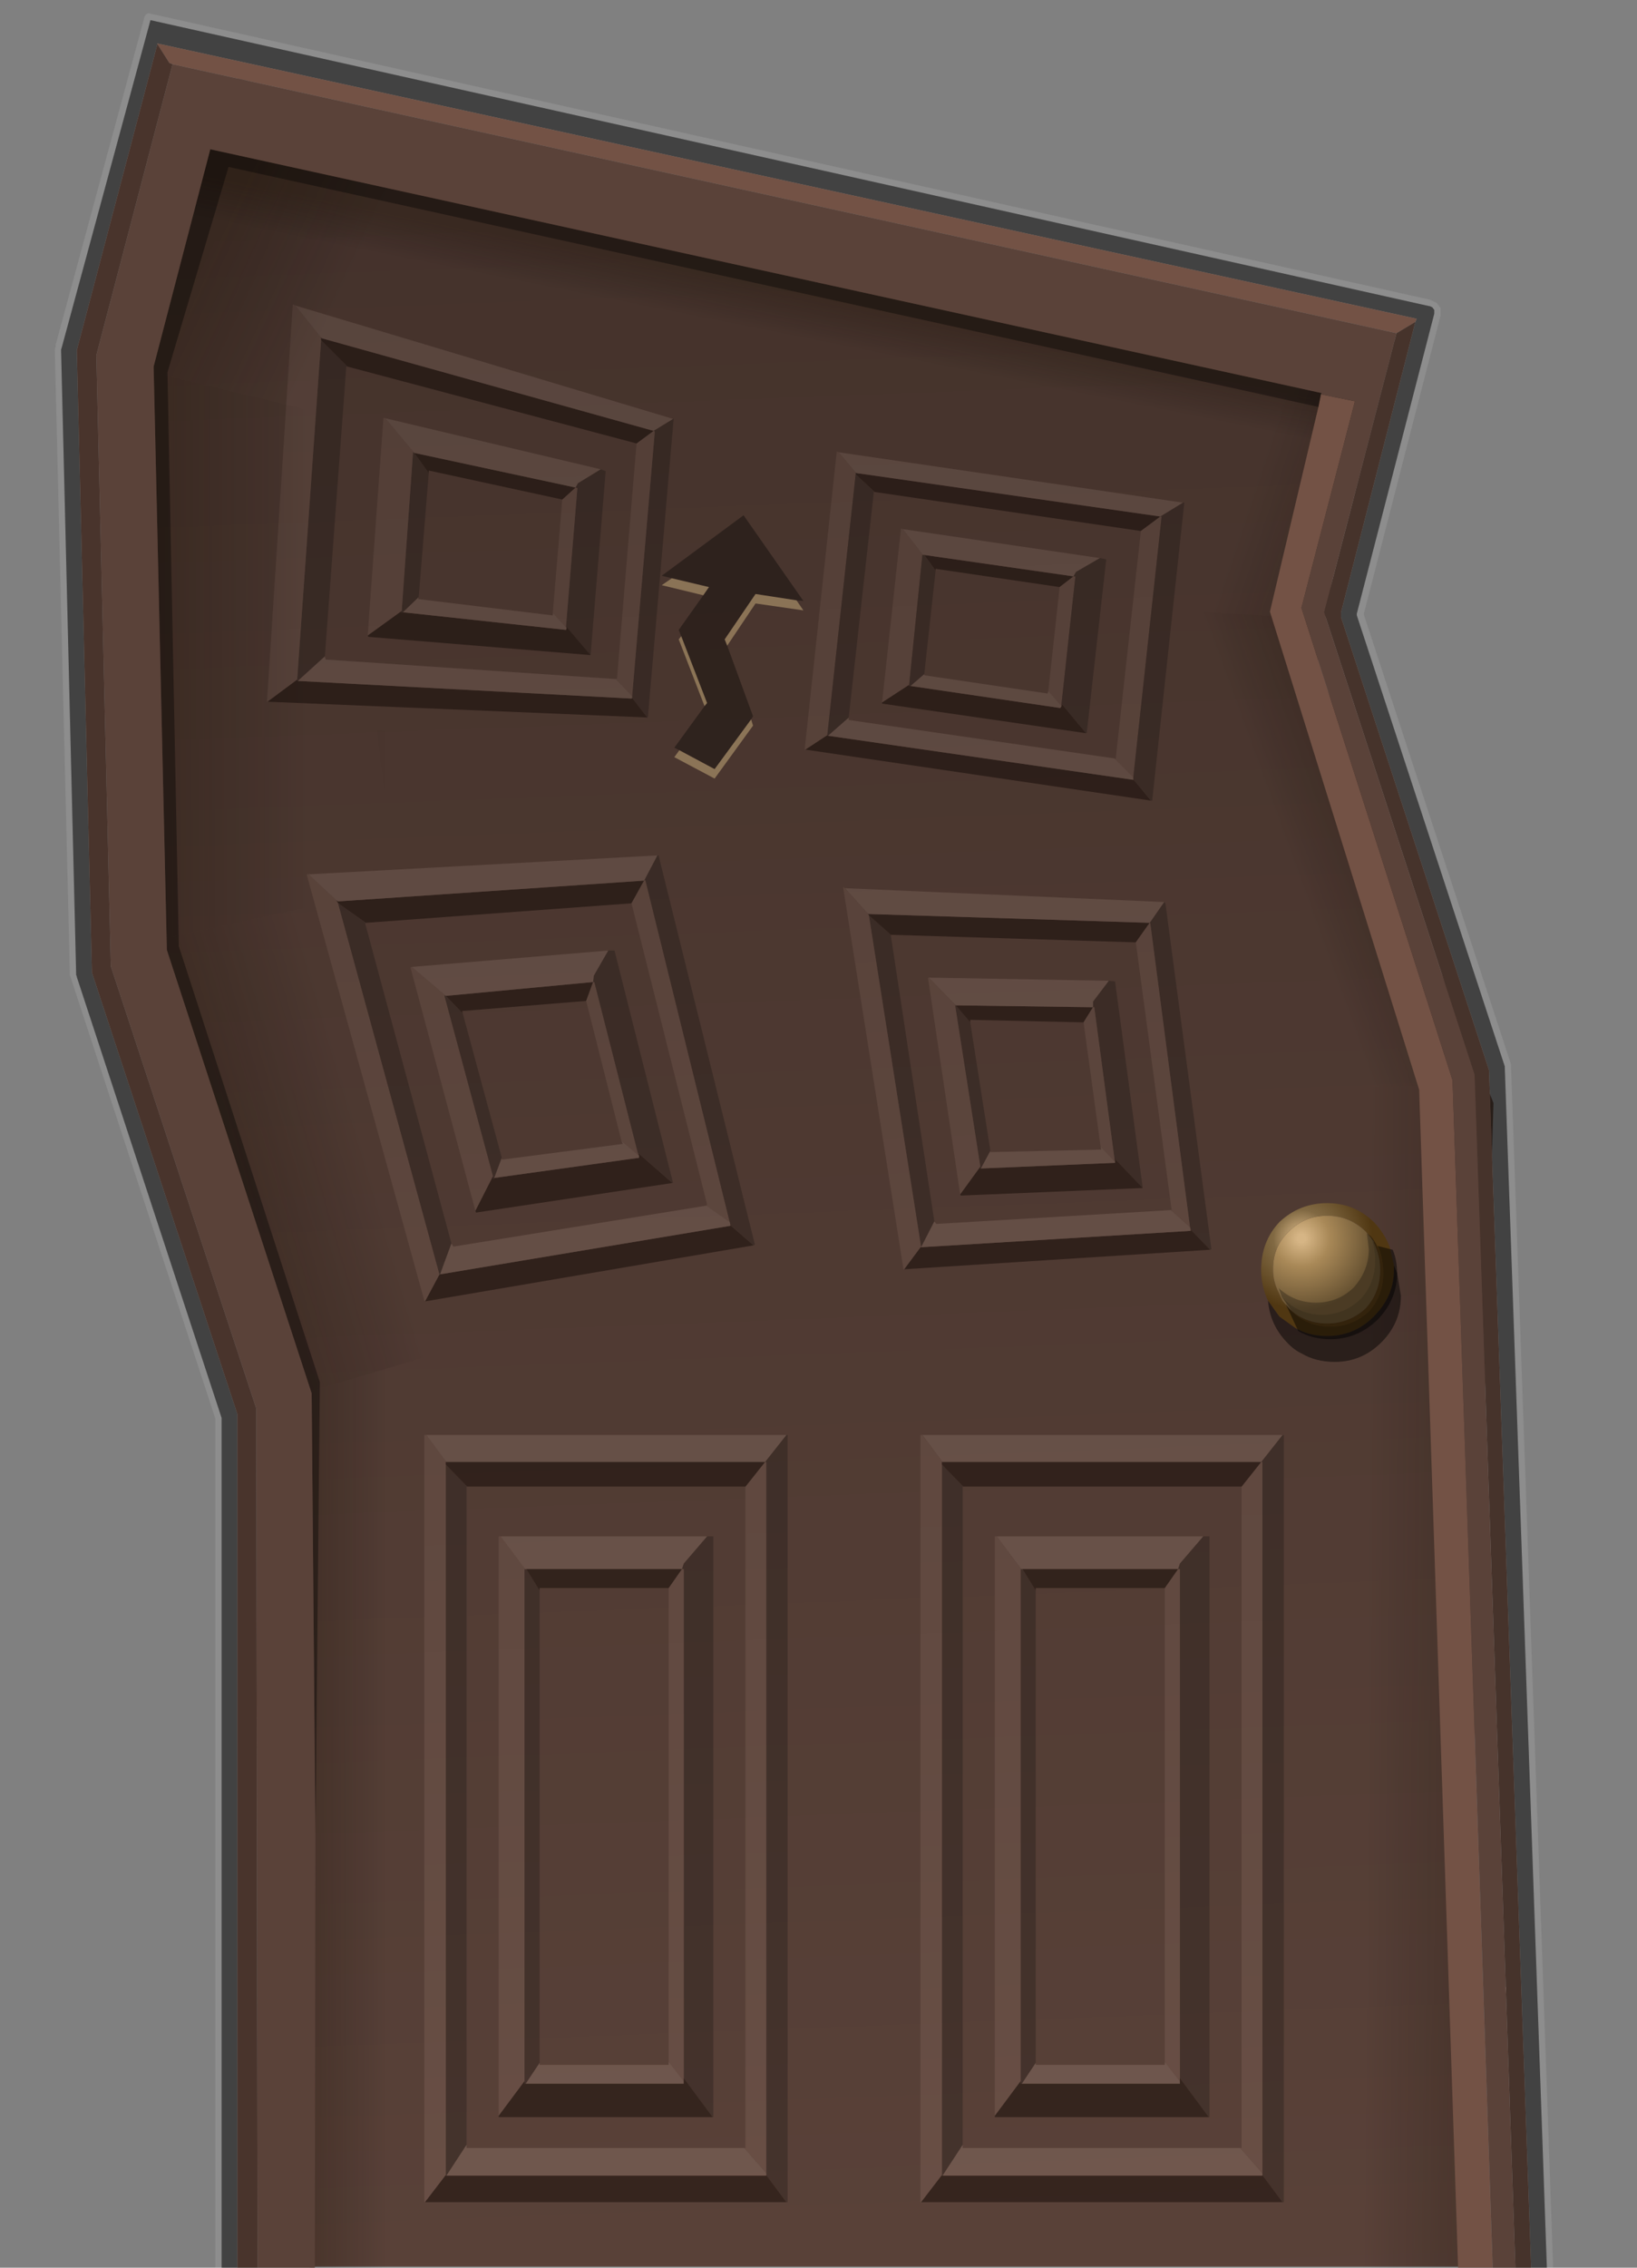 <?xml version="1.0" encoding="UTF-8" standalone="no"?>
<svg xmlns:xlink="http://www.w3.org/1999/xlink" height="180.0px" width="130.0px" xmlns="http://www.w3.org/2000/svg">
  <rect width="100%" height="100%" fill="#808080" stroke="none"/>
  <g transform="matrix(1.0, 0.0, 0.0, 1.0, 0.0, 0.0)">
    <use height="179.2" id="maincontainer_mc" transform="matrix(1.0, 0.0, 0.0, 1.0, 4.35, 1.05)" width="119.0" xlink:href="#sprite0"/>
  </g>
  <defs>
    <g id="sprite0" transform="matrix(1.0, 0.0, 0.0, 1.0, 10.5, -7.45)">
      <use height="179.2" id="doorContainer_mc" transform="matrix(1.0, 0.0, 0.0, 1.0, -10.5, 7.45)" width="119.0" xlink:href="#sprite1"/>
    </g>
    <g id="sprite1" transform="matrix(1.0, 0.0, 0.0, 1.0, 11.5, -2.45)">
      <use height="179.2" transform="matrix(1.0, 0.0, 0.0, 1.0, -11.5, 2.45)" width="119.0" xlink:href="#sprite2"/>
    </g>
    <g id="sprite2" transform="matrix(1.0, 0.0, 0.0, 1.0, 11.5, -2.45)">
      <use height="179.2" transform="matrix(1.0, 0.0, 0.0, 1.0, -11.5, 2.45)" width="119.0" xlink:href="#shape0"/>
    </g>
    <g id="shape0" transform="matrix(1.0, 0.0, 0.0, 1.0, 11.5, -2.45)">
      <path d="M102.75 88.95 L100.0 181.3 7.15 181.3 5.45 111.0 -6.75 76.25 -6.35 29.4 -0.05 9.2 93.15 29.35 88.75 54.15 102.75 88.95" fill="#5a4239" fill-rule="evenodd" stroke="none"/>
      <path d="M104.4 158.7 Q104.75 158.8 104.85 159.1 L104.1 159.7 103.75 159.65 Q103.6 159.6 103.6 159.25 103.6 159.15 104.0 159.0 L104.4 158.7" fill="#e0d7cf" fill-rule="evenodd" stroke="none"/>
      <path d="M35.3 71.3 L34.3 73.1 13.2 74.65 11.0 73.1 10.85 72.85 11.0 72.95 35.3 71.3 M17.9 104.7 L19.05 102.55 19.05 102.6 19.1 102.55 42.15 98.7 42.15 98.65 44.0 100.25 17.9 104.7 M19.55 80.45 L31.25 79.35 30.7 80.85 20.85 81.65 20.9 81.85 19.55 80.45 M23.3 94.75 L23.35 95.0 23.4 94.9 34.9 93.3 34.9 93.15 34.8 92.9 37.55 95.3 21.95 97.65 21.9 97.5 23.3 94.75" fill="#37261f" fill-rule="evenodd" stroke="none"/>
      <path d="M34.3 73.1 L35.3 71.3 35.4 71.25 42.1 98.4 40.25 97.1 40.3 97.0 34.3 73.1 M10.85 72.85 L11.0 73.1 19.05 102.55 17.9 104.7 17.85 104.65 8.5 70.8 8.65 70.8 10.85 72.85 M16.85 78.15 L19.5 80.4 19.45 80.45 23.3 94.75 21.9 97.5 16.75 78.2 16.85 78.15 M30.7 80.85 L31.25 79.35 31.35 79.35 34.8 92.9 34.9 93.15 33.5 91.95 30.7 80.85" fill="#6a5046" fill-rule="evenodd" stroke="none"/>
      <path d="M11.0 73.1 L13.2 74.65 13.15 74.7 20.0 100.1 19.1 102.55 19.05 102.6 19.05 102.55 11.0 73.1 M42.1 98.4 L35.4 71.25 35.3 71.3 36.35 69.3 36.45 69.3 44.1 100.2 44.0 100.25 42.15 98.65 42.1 98.4 M19.5 80.4 L19.55 80.45 20.9 81.85 24.0 93.3 23.4 94.9 23.35 95.0 23.3 94.75 19.45 80.45 19.5 80.4 M31.25 79.35 L31.3 78.85 32.45 76.85 32.95 76.85 37.6 95.3 37.55 95.3 34.8 92.9 31.35 79.35 31.25 79.35" fill="#46342d" fill-rule="evenodd" stroke="none"/>
      <path d="M35.3 71.3 L11.0 72.95 10.85 72.85 8.65 70.8 36.35 69.3 35.3 71.3 M40.25 97.1 L42.1 98.4 42.15 98.65 42.15 98.7 19.1 102.55 20.0 100.1 20.15 100.35 40.25 97.1 M19.55 80.45 L19.5 80.4 16.85 78.15 32.45 76.85 31.3 78.85 31.25 79.35 19.55 80.45 M23.4 94.9 L24.0 93.3 24.0 93.45 33.6 92.2 33.5 91.95 34.9 93.15 34.9 93.3 23.4 94.9" fill="#72594f" fill-rule="evenodd" stroke="none"/>
      <path d="M19.55 117.65 L21.25 119.4 21.2 119.4 21.2 171.65 19.6 174.1 19.55 174.1 19.55 174.05 19.55 117.65 M45.0 173.9 L45.0 117.45 44.9 117.45 46.6 115.3 46.7 115.3 46.7 176.2 46.6 176.2 45.0 174.05 45.0 173.9 M25.85 125.95 L25.95 125.95 27.0 127.65 27.0 165.15 25.9 166.8 25.8 166.8 25.8 166.6 25.8 125.95 25.85 125.95 M38.3 125.95 L38.45 125.5 40.3 123.35 40.8 123.35 40.8 169.45 40.75 169.45 38.45 166.35 38.45 125.95 38.3 125.95" fill="#46342d" fill-rule="evenodd" stroke="none"/>
      <path d="M43.35 119.4 L44.9 117.45 45.0 117.45 45.0 173.9 43.25 171.9 43.35 171.9 43.35 119.4 M19.6 117.45 L19.55 117.45 19.55 117.65 19.55 174.05 17.9 176.2 17.85 176.2 17.85 115.3 18.0 115.3 19.6 117.45 M23.9 123.35 L25.85 125.95 25.8 125.95 25.8 166.6 23.75 169.35 23.75 123.35 23.9 123.35 M38.3 125.95 L38.45 125.95 38.45 166.35 38.45 166.6 37.25 165.05 37.25 127.45 38.3 125.95" fill="#6a5046" fill-rule="evenodd" stroke="none"/>
      <path d="M44.9 117.45 L19.6 117.45 18.0 115.3 46.6 115.3 44.9 117.45 M43.25 171.9 L45.0 173.9 45.0 174.05 45.0 174.1 19.6 174.1 21.2 171.65 21.2 171.9 43.25 171.9 M23.9 123.35 L40.3 123.35 38.45 125.5 38.3 125.95 25.95 125.95 25.85 125.95 23.9 123.35 M37.25 165.05 L38.45 166.6 38.45 166.8 25.9 166.8 27.0 165.15 27.0 165.3 37.25 165.3 37.25 165.05" fill="#72594f" fill-rule="evenodd" stroke="none"/>
      <path d="M44.9 117.45 L43.35 119.4 21.25 119.4 19.55 117.65 19.55 117.45 19.6 117.45 44.9 117.45 M25.95 125.95 L38.3 125.95 37.25 127.45 27.0 127.45 27.0 127.65 25.95 125.95 M40.75 169.45 L23.75 169.45 23.75 169.35 25.8 166.6 25.8 166.8 25.9 166.8 38.45 166.8 38.45 166.6 38.45 166.35 40.75 169.45 M17.9 176.2 L19.55 174.05 19.55 174.1 19.6 174.1 45.0 174.1 45.0 174.05 46.6 176.2 17.9 176.2" fill="#37261f" fill-rule="evenodd" stroke="none"/>
      <path d="M52.1 39.05 L52.1 38.9 52.15 38.95 76.3 42.4 74.75 43.55 53.6 40.45 53.55 40.4 52.1 39.05 M48.1 60.9 L49.85 59.75 49.85 59.8 49.9 59.8 74.15 63.3 74.15 63.25 75.55 64.95 48.1 60.9 M54.2 57.15 L56.35 55.75 56.35 55.85 56.45 55.85 68.35 57.6 68.45 57.45 68.45 57.25 70.4 59.6 54.2 57.25 54.2 57.15 M68.3 48.0 L58.45 46.55 58.45 46.7 57.55 45.45 69.4 47.15 68.3 48.0" fill="#37261f" fill-rule="evenodd" stroke="none"/>
      <path d="M52.1 38.9 L52.1 39.05 49.85 59.75 48.1 60.9 48.05 60.9 50.6 37.25 50.75 37.3 52.1 38.9 M74.75 43.55 L76.3 42.4 76.4 42.4 74.15 63.1 72.65 61.6 72.75 61.65 74.75 43.55 M54.2 57.15 L55.7 43.35 55.85 43.4 57.45 45.45 57.4 45.45 56.35 55.75 54.2 57.15 M68.3 48.0 L69.4 47.15 69.55 47.15 68.45 57.25 68.45 57.45 67.4 56.25 68.3 48.0" fill="#6a5046" fill-rule="evenodd" stroke="none"/>
      <path d="M76.3 42.4 L52.15 38.95 52.1 38.9 50.75 37.3 78.1 41.3 76.3 42.4 M57.45 45.45 L55.85 43.4 71.5 45.7 69.6 46.8 69.4 47.15 57.55 45.45 57.45 45.45 M57.55 54.9 L57.55 55.0 67.35 56.45 67.4 56.25 68.45 57.45 68.35 57.6 56.45 55.85 57.55 54.9 M74.15 63.1 L74.15 63.25 74.15 63.3 49.9 59.8 51.55 58.35 51.55 58.55 72.65 61.6 74.15 63.1" fill="#72594f" fill-rule="evenodd" stroke="none"/>
      <path d="M52.1 39.05 L53.55 40.4 51.55 58.35 49.9 59.8 49.85 59.8 49.85 59.75 52.1 39.05 M56.35 55.75 L57.4 45.45 57.45 45.45 57.55 45.45 58.45 46.7 57.55 54.9 56.45 55.85 56.35 55.85 56.35 55.75 M71.5 45.7 L72.0 45.8 70.45 59.6 70.4 59.6 68.45 57.25 69.55 47.15 69.4 47.15 69.6 46.8 71.5 45.7 M74.15 63.1 L76.4 42.4 76.3 42.4 78.1 41.3 78.2 41.3 75.65 64.95 75.55 64.95 74.15 63.25 74.15 63.1" fill="#46342d" fill-rule="evenodd" stroke="none"/>
      <path d="M79.7 123.35 L80.2 123.35 80.2 169.45 80.15 169.45 77.85 166.35 77.85 125.95 77.7 125.95 77.85 125.5 79.7 123.35 M58.95 117.65 L60.65 119.4 60.6 119.4 60.6 171.65 59.0 174.1 58.95 174.1 58.95 174.05 58.95 117.65 M65.35 125.95 L66.4 127.65 66.4 165.15 65.3 166.8 65.2 166.8 65.2 166.6 65.2 125.95 65.25 125.95 65.35 125.95 M84.3 117.45 L86.0 115.3 86.1 115.3 86.1 176.2 86.0 176.2 84.4 174.05 84.4 173.9 84.4 117.45 84.3 117.45" fill="#46342d" fill-rule="evenodd" stroke="none"/>
      <path d="M79.7 123.35 L77.85 125.5 77.7 125.95 65.35 125.95 65.25 125.95 63.3 123.35 79.7 123.35 M84.3 117.45 L59.0 117.45 57.4 115.3 86.0 115.3 84.3 117.45 M59.0 174.1 L60.6 171.65 60.6 171.9 82.65 171.9 84.4 173.9 84.4 174.05 84.4 174.1 59.0 174.1 M76.65 165.05 L77.85 166.6 77.85 166.8 65.3 166.8 66.4 165.15 66.4 165.3 76.65 165.3 76.65 165.05" fill="#72594f" fill-rule="evenodd" stroke="none"/>
      <path d="M77.7 125.95 L77.85 125.95 77.85 166.35 77.85 166.6 76.65 165.05 76.65 127.45 77.7 125.95 M63.15 169.35 L63.15 123.35 63.3 123.35 65.25 125.95 65.2 125.95 65.2 166.6 63.15 169.35 M82.75 119.4 L84.3 117.45 84.4 117.45 84.4 173.9 82.65 171.9 82.75 171.9 82.75 119.4 M59.0 117.45 L58.95 117.45 58.95 117.65 58.95 174.05 57.3 176.2 57.25 176.2 57.25 115.3 57.4 115.3 59.0 117.45" fill="#6a5046" fill-rule="evenodd" stroke="none"/>
      <path d="M77.85 166.35 L80.15 169.45 63.15 169.45 63.15 169.35 65.2 166.6 65.2 166.8 65.3 166.8 77.85 166.8 77.85 166.6 77.85 166.35 M60.65 119.4 L58.95 117.65 58.95 117.45 59.0 117.45 84.3 117.45 82.75 119.4 60.65 119.4 M58.95 174.05 L58.95 174.1 59.0 174.1 84.4 174.1 84.4 174.05 86.0 176.2 57.3 176.2 58.95 174.05 M77.7 125.95 L76.65 127.45 66.4 127.45 66.4 127.65 65.35 125.95 77.7 125.95" fill="#37261f" fill-rule="evenodd" stroke="none"/>
      <path d="M16.05 49.9 L16.95 37.3 17.0 37.3 17.05 37.35 18.2 38.95 17.4 48.8 16.15 50.0 16.0 50.05 16.05 49.9 M31.85 38.65 L32.25 38.8 31.05 53.4 29.1 51.1 30.0 40.15 29.85 40.1 30.05 39.75 31.85 38.65 M11.75 30.5 L11.65 30.5 9.95 53.5 7.8 55.45 7.75 55.4 7.75 55.35 9.65 28.4 11.75 30.5 M36.05 35.6 L37.6 34.65 37.65 34.6 35.6 58.35 35.55 58.35 34.35 56.8 34.35 56.65 36.15 35.65 36.05 35.6" fill="#46342d" fill-rule="evenodd" stroke="none"/>
      <path d="M13.35 51.85 L14.6 34.55 14.75 34.6 17.0 37.3 16.95 37.3 16.05 49.9 13.35 51.85 M9.65 28.4 L7.75 55.35 5.4 57.1 5.35 57.1 7.4 25.55 7.6 25.65 9.65 28.2 9.65 28.4 M33.05 55.3 L33.15 55.25 34.7 36.6 36.05 35.6 36.15 35.65 34.35 56.65 33.05 55.3 M28.8 41.05 L29.85 40.1 30.0 40.15 29.1 51.1 29.15 51.25 28.05 50.05 28.8 41.05" fill="#6a5046" fill-rule="evenodd" stroke="none"/>
      <path d="M13.35 51.85 L16.05 49.9 16.0 50.05 16.15 50.0 29.1 51.4 29.15 51.25 29.1 51.1 31.05 53.4 13.4 51.95 13.35 51.85 M11.75 30.5 L9.65 28.4 9.65 28.2 9.7 28.25 36.05 35.6 34.7 36.6 11.75 30.5 M7.75 55.35 L7.75 55.4 7.8 55.45 34.3 56.85 34.35 56.8 35.55 58.35 5.4 57.1 7.75 55.35 M17.05 37.35 L29.85 40.1 28.8 41.05 18.2 38.75 18.2 38.95 17.05 37.35" fill="#37261f" fill-rule="evenodd" stroke="none"/>
      <path d="M17.0 37.3 L14.75 34.6 31.85 38.65 30.05 39.75 29.85 40.1 17.05 37.35 17.0 37.3 M7.8 55.45 L9.95 53.5 10.0 53.75 33.05 55.3 34.35 56.65 34.35 56.8 34.3 56.85 7.8 55.45 M9.65 28.2 L7.6 25.65 37.6 34.65 36.05 35.6 9.7 28.25 9.65 28.2 M17.4 48.8 L17.35 48.95 28.05 50.25 28.05 50.05 29.15 51.25 29.1 51.4 16.15 50.0 17.4 48.8" fill="#72594f" fill-rule="evenodd" stroke="none"/>
      <path d="M76.6 73.0 L76.7 73.1 80.35 100.55 80.25 100.6 78.7 99.0 78.65 98.8 75.5 74.7 75.45 74.65 76.6 73.0 M53.15 74.05 L54.9 75.6 54.9 75.7 58.35 98.35 57.3 100.4 53.15 74.05 M62.0 94.0 L60.0 81.2 60.0 81.15 60.05 81.2 61.2 82.55 62.8 92.75 62.05 94.15 62.0 94.2 62.0 94.0 M72.65 93.35 L71.05 81.35 70.95 81.35 70.95 80.9 72.2 79.25 72.7 79.3 74.9 95.7 72.65 93.35" fill="#46342d" fill-rule="evenodd" stroke="none"/>
      <path d="M78.7 99.0 L80.25 100.6 55.95 102.15 57.25 100.4 57.3 100.4 78.7 99.1 78.7 99.0 M53.0 73.85 L53.1 73.95 75.45 74.65 74.35 76.2 54.9 75.6 53.15 74.05 53.0 73.85 M60.4 96.2 L62.0 94.0 62.0 94.2 62.05 94.15 72.7 93.7 72.7 93.6 72.65 93.35 74.9 95.7 60.45 96.3 60.4 96.2 M61.2 82.55 L60.05 81.2 70.95 81.35 70.2 82.55 61.2 82.35 61.2 82.55" fill="#37261f" fill-rule="evenodd" stroke="none"/>
      <path d="M76.6 73.0 L75.45 74.65 53.1 73.95 53.0 73.85 51.25 71.9 76.6 73.0 M78.65 98.8 L78.7 99.0 78.7 99.1 57.3 100.4 58.35 98.35 58.5 98.55 77.15 97.45 77.2 97.5 78.65 98.8 M60.0 81.15 L57.9 79.0 72.2 79.25 70.95 80.9 70.95 81.35 60.05 81.2 60.0 81.15 M62.05 94.15 L62.8 92.75 62.8 92.85 71.6 92.65 71.55 92.4 72.7 93.6 72.7 93.7 62.05 94.15" fill="#72594f" fill-rule="evenodd" stroke="none"/>
      <path d="M75.45 74.65 L75.5 74.7 78.65 98.8 77.2 97.5 74.35 76.2 75.45 74.65 M55.95 102.15 L55.9 102.15 51.1 71.8 51.25 71.9 53.0 73.85 53.15 74.05 57.3 100.4 57.25 100.4 55.95 102.15 M60.0 81.15 L60.0 81.2 62.0 94.0 60.4 96.2 57.85 79.05 57.9 79.0 60.0 81.15 M70.95 81.35 L71.05 81.35 72.65 93.35 72.7 93.6 71.55 92.4 70.2 82.55 70.95 81.35" fill="#6a5046" fill-rule="evenodd" stroke="none"/>
      <path d="M102.75 88.95 L100.0 181.05 7.15 181.05 5.45 111.0 -6.75 76.25 -6.35 29.4 -0.05 9.2 93.15 29.35 88.75 54.15 102.75 88.95" fill="url(#gradient0)" fill-rule="evenodd" stroke="none"/>
      <path d="M88.6 50.5 L99.95 83.0 99.95 87.55 90.55 87.7 86.0 87.75 72.1 49.8 72.2 49.55 88.6 50.5" fill="url(#gradient1)" fill-rule="evenodd" stroke="none"/>
      <path d="M99.95 87.55 L99.95 181.55 90.55 181.55 90.55 87.7 99.95 87.55" fill="url(#gradient2)" fill-rule="evenodd" stroke="none"/>
      <path d="M72.2 49.55 L80.25 25.0 95.2 28.55 88.9 50.5 88.6 50.5 72.2 49.55" fill="url(#gradient3)" fill-rule="evenodd" stroke="none"/>
      <path d="M-6.65 30.25 L3.1 7.55 19.35 13.75 11.15 34.55 -6.65 30.25" fill="url(#gradient4)" fill-rule="evenodd" stroke="none"/>
      <path d="M11.15 34.55 L14.1 59.4 15.55 71.9 -5.15 76.4 -5.9 76.55 -7.4 32.0 -6.65 30.25 11.15 34.55" fill="url(#gradient5)" fill-rule="evenodd" stroke="none"/>
      <path d="M14.1 59.4 L23.15 59.4 23.15 105.65 15.55 71.9 14.1 59.4 M23.15 107.55 L23.15 181.55 8.75 181.55 8.75 111.85 23.15 107.55" fill="url(#gradient6)" fill-rule="evenodd" stroke="none"/>
      <path d="M23.15 105.65 L23.15 107.55 8.75 111.85 7.0 112.55 -5.15 76.4 15.55 71.9 23.15 105.65" fill="url(#gradient7)" fill-rule="evenodd" stroke="none"/>
      <path d="M94.55 29.15 L92.15 39.0 Q88.3 40.7 80.85 39.85 L8.7 25.25 Q7.6 24.8 2.1 28.15 -1.15 21.0 -4.3 17.05 L-2.4 9.15 94.55 29.15" fill="url(#gradient8)" fill-rule="evenodd" stroke="none"/>
      <path d="M107.0 181.65 L103.65 86.15 103.65 86.05 91.9 50.25 91.9 50.1 98.05 26.3 98.05 26.0 97.9 25.8 97.7 25.7 97.65 25.7 -3.9 3.0 -10.95 29.0 -11.0 29.15 -9.8 78.8 -9.75 78.9 -9.75 78.95 1.75 113.95 1.75 181.65 1.25 181.65 1.25 114.0 -10.2 79.1 -10.3 78.8 -11.5 29.15 -11.4 28.8 -11.45 28.85 -4.35 2.65 -4.2 2.5 -4.05 2.45 97.75 25.2 98.25 25.45 98.55 25.85 98.55 25.9 98.55 26.4 98.55 26.45 92.45 50.15 104.15 85.9 104.15 85.95 104.15 86.15 107.5 181.65 107.0 181.65" fill="#ffffff" fill-opacity="0.102" fill-rule="evenodd" stroke="none"/>
      <path d="M1.75 181.65 L1.75 113.95 -9.75 78.95 -9.75 78.9 -9.8 78.8 -11.0 29.15 -10.95 29.0 -3.9 3.0 97.65 25.7 97.7 25.7 97.9 25.8 98.05 26.0 98.05 26.3 91.9 50.1 91.9 50.25 103.65 86.05 103.65 86.15 107.0 181.65 104.25 181.65 104.5 181.6 105.75 181.6 102.4 86.35 90.65 50.4 90.65 50.0 96.55 26.95 96.65 26.7 -3.35 4.85 -3.35 4.9 -9.75 29.2 -8.55 78.6 3.0 113.65 3.0 113.85 3.0 181.6 4.6 181.6 4.85 181.65 1.75 181.65" fill="#000000" fill-opacity="0.482" fill-rule="evenodd" stroke="none"/>
      <path d="M-3.35 4.9 L-3.35 4.85 96.65 26.7 96.55 26.95 95.05 27.85 -2.15 6.5 -2.4 6.4 -3.35 4.9 M88.85 33.7 L89.05 32.7 91.75 33.25 87.5 49.65 99.5 87.15 102.7 181.65 99.95 181.65 96.85 87.9 85.0 49.95 88.85 33.7" fill="#735245" fill-rule="evenodd" stroke="none"/>
      <path d="M96.55 26.95 L90.65 50.0 90.65 50.4 102.4 86.35 105.75 181.6 104.5 181.6 101.25 86.7 89.3 50.0 95.05 27.85 96.55 26.95" fill="#46332b" fill-rule="evenodd" stroke="none"/>
      <path d="M9.2 147.15 L8.9 112.0 -2.6 76.8 -3.65 30.5 0.85 13.25 89.1 32.6 89.05 32.7 88.85 33.7 2.3 14.65 -2.55 30.95 -1.65 76.5 9.55 111.1 9.2 147.15" fill="#000000" fill-opacity="0.369" fill-rule="evenodd" stroke="none"/>
      <path d="M4.85 181.65 L4.6 181.6 4.5 113.2 -7.05 78.1 -8.2 29.6 -2.15 6.5 95.05 27.85 89.3 50.0 101.25 86.7 104.5 181.6 104.25 181.65 102.7 181.65 99.5 87.15 87.5 49.65 91.75 33.25 89.05 32.7 89.1 32.6 0.85 13.25 -3.65 30.5 -2.6 76.8 8.9 112.0 9.2 147.15 9.15 181.65 4.85 181.65" fill="#5a4239" fill-rule="evenodd" stroke="none"/>
      <path d="M4.6 181.6 L3.0 181.6 3.0 113.85 3.0 113.65 -8.55 78.6 -9.75 29.2 -3.35 4.9 -2.4 6.4 -2.15 6.5 -8.2 29.6 -7.05 78.1 4.5 113.2 4.6 181.6" fill="#49342c" fill-rule="evenodd" stroke="none"/>
      <path d="M47.4 49.05 L44.15 48.55 41.7 52.15 41.9 52.65 43.95 58.25 43.8 58.5 40.9 62.45 38.1 60.95 37.7 60.75 40.1 57.45 40.3 57.2 38.25 51.9 38.05 51.4 40.0 48.65 40.45 48.0 37.5 47.3 36.7 47.1 43.2 42.3 47.95 49.1 47.4 49.05" fill="#000000" fill-opacity="0.361" fill-rule="evenodd" stroke="none"/>
      <path d="M41.9 52.65 L41.7 52.15 44.15 48.55 47.4 49.05 47.95 49.85 44.15 49.3 41.9 52.65 M37.5 47.3 L40.45 48.0 40.0 48.65 36.7 47.85 37.5 47.3 M38.25 51.9 L40.3 57.2 40.1 57.45 38.05 52.15 38.25 51.9 M38.1 60.95 L40.9 62.45 43.8 58.5 43.95 59.0 40.9 63.2 37.7 61.5 38.1 60.95" fill="#ffe0a0" fill-opacity="0.361" fill-rule="evenodd" stroke="none"/>
      <path d="M84.85 104.65 Q84.3 103.5 84.3 102.2 84.3 99.95 85.75 98.4 87.35 96.9 89.55 96.9 91.7 96.9 93.25 98.4 94.1 99.3 94.5 100.35 L94.85 101.85 94.85 102.2 Q94.85 104.3 93.25 105.9 91.7 107.45 89.55 107.45 88.05 107.45 87.0 106.8 L85.75 105.9 84.85 104.65 M93.25 99.95 L92.6 99.15 Q91.3 97.9 89.55 97.9 87.75 97.9 86.5 99.15 85.25 100.35 85.25 102.1 L85.25 102.2 Q85.25 103.15 85.7 104.0 L86.0 104.65 86.5 105.25 Q87.75 106.45 89.55 106.45 91.3 106.45 92.6 105.25 93.75 104.0 93.75 102.2 93.75 101.05 93.25 100.05 L93.25 99.95" fill="url(#gradient9)" fill-rule="evenodd" stroke="none"/>
      <path d="M93.25 99.95 L93.25 100.05 Q93.75 101.05 93.75 102.2 93.75 104.0 92.6 105.25 91.3 106.45 89.55 106.45 87.75 106.45 86.5 105.25 L86.0 104.65 85.7 104.0 Q85.25 103.15 85.25 102.2 L85.25 102.1 Q85.25 100.35 86.5 99.15 87.75 97.9 89.55 97.9 91.3 97.9 92.6 99.15 L93.25 99.95" fill="url(#gradient10)" fill-rule="evenodd" stroke="none"/>
      <path d="M94.85 101.85 L95.1 102.45 95.4 104.25 Q95.4 106.4 93.85 107.95 92.3 109.5 90.15 109.5 88.65 109.5 87.55 108.85 86.9 108.55 86.35 107.95 85.0 106.55 84.85 104.65 L85.75 105.9 87.0 106.8 Q88.05 107.45 89.55 107.45 91.7 107.45 93.25 105.9 94.85 104.3 94.85 102.2 L94.85 101.85" fill="#000000" fill-opacity="0.478" fill-rule="evenodd" stroke="none"/>
      <path d="M85.95 104.35 L85.7 103.65 Q86.95 104.8 88.65 104.8 90.4 104.8 91.65 103.6 92.85 102.25 92.85 100.55 L92.7 99.3 92.85 99.4 92.95 99.45 Q93.35 100.35 93.35 101.45 93.35 103.25 92.2 104.5 90.9 105.75 89.15 105.75 87.35 105.75 86.1 104.5 L85.95 104.35" fill="#000000" fill-opacity="0.267" fill-rule="evenodd" stroke="none"/>
      <path d="M92.95 99.45 Q94.0 100.7 94.0 102.45 94.0 104.25 92.85 105.5 91.55 106.7 89.8 106.7 88.0 106.7 86.75 105.5 L85.95 104.35 86.1 104.5 Q87.35 105.75 89.15 105.75 90.9 105.75 92.2 104.5 93.35 103.25 93.35 101.45 93.35 100.35 92.95 99.45" fill="#000000" fill-opacity="0.361" fill-rule="evenodd" stroke="none"/>
      <path d="M95.1 102.45 Q95.1 104.55 93.55 106.15 91.95 107.7 89.8 107.7 88.35 107.7 87.25 107.05 L86.25 104.9 86.75 105.5 Q88.0 106.7 89.8 106.7 91.55 106.7 92.85 105.5 94.0 104.25 94.0 102.45 94.0 101.3 93.55 100.3 L94.75 100.6 Q95.1 101.45 95.1 102.45" fill="#000000" fill-opacity="0.478" fill-rule="evenodd" stroke="none"/>
    </g>
    <linearGradient gradientTransform="matrix(0.006, 0.175, -0.106, 0.004, 38.2, 45.95)" gradientUnits="userSpaceOnUse" id="gradient0" spreadMethod="pad" x1="-819.2" x2="819.2">
      <stop offset="0.0" stop-color="#000000" stop-opacity="0.4"/>
      <stop offset="1.0" stop-color="#000000" stop-opacity="0.0"/>
      <stop offset="1.0" stop-color="#000000" stop-opacity="0.0"/>
    </linearGradient>
    <linearGradient gradientTransform="matrix(-0.004, 0.002, -0.008, -0.022, 90.0, 68.25)" gradientUnits="userSpaceOnUse" id="gradient1" spreadMethod="pad" x1="-819.2" x2="819.2">
      <stop offset="0.0" stop-color="#160c00" stop-opacity="0.239"/>
      <stop offset="1.0" stop-color="#000000" stop-opacity="0.0"/>
    </linearGradient>
    <linearGradient gradientTransform="matrix(-0.006, 0.0, 5.0E-4, -0.075, 97.65, 119.35)" gradientUnits="userSpaceOnUse" id="gradient2" spreadMethod="pad" x1="-819.2" x2="819.2">
      <stop offset="0.0" stop-color="#160c00" stop-opacity="0.239"/>
      <stop offset="1.0" stop-color="#000000" stop-opacity="0.0"/>
    </linearGradient>
    <linearGradient gradientTransform="matrix(-0.005, -0.002, 0.005, -0.015, 88.8, 38.45)" gradientUnits="userSpaceOnUse" id="gradient3" spreadMethod="pad" x1="-819.2" x2="819.2">
      <stop offset="0.0" stop-color="#160c00" stop-opacity="0.239"/>
      <stop offset="1.0" stop-color="#000000" stop-opacity="0.0"/>
    </linearGradient>
    <linearGradient gradientTransform="matrix(0.006, 0.003, -0.007, 0.015, 7.25, 20.45)" gradientUnits="userSpaceOnUse" id="gradient4" spreadMethod="pad" x1="-819.2" x2="819.2">
      <stop offset="0.0" stop-color="#160c00" stop-opacity="0.239"/>
      <stop offset="1.0" stop-color="#000000" stop-opacity="0.0"/>
    </linearGradient>
    <linearGradient gradientTransform="matrix(0.007, 0.0, 0.0, 0.028, 2.9, 54.45)" gradientUnits="userSpaceOnUse" id="gradient5" spreadMethod="pad" x1="-819.2" x2="819.2">
      <stop offset="0.0" stop-color="#160c00" stop-opacity="0.239"/>
      <stop offset="1.0" stop-color="#000000" stop-opacity="0.0"/>
    </linearGradient>
    <linearGradient gradientTransform="matrix(0.004, 0.0, 0.0, 0.075, 11.65, 125.3)" gradientUnits="userSpaceOnUse" id="gradient6" spreadMethod="pad" x1="-819.2" x2="819.2">
      <stop offset="0.0" stop-color="#160c00" stop-opacity="0.239"/>
      <stop offset="1.0" stop-color="#000000" stop-opacity="0.0"/>
    </linearGradient>
    <linearGradient gradientTransform="matrix(0.006, -0.002, 0.007, 0.024, 7.8, 92.75)" gradientUnits="userSpaceOnUse" id="gradient7" spreadMethod="pad" x1="-819.2" x2="819.2">
      <stop offset="0.0" stop-color="#160c00" stop-opacity="0.239"/>
      <stop offset="1.0" stop-color="#000000" stop-opacity="0.0"/>
    </linearGradient>
    <linearGradient gradientTransform="matrix(-5.0E-4, 0.002, -0.01, -0.002, 42.1, 25.4)" gradientUnits="userSpaceOnUse" id="gradient8" spreadMethod="pad" x1="-819.2" x2="819.2">
      <stop offset="0.0" stop-color="#160c00" stop-opacity="0.239"/>
      <stop offset="1.0" stop-color="#000000" stop-opacity="0.0"/>
    </linearGradient>
    <radialGradient cx="0" cy="0" gradientTransform="matrix(0.007, 0.0, 0.0, 0.007, 87.5, 99.7)" gradientUnits="userSpaceOnUse" id="gradient9" r="819.2" spreadMethod="pad">
      <stop offset="0.059" stop-color="#d6b585"/>
      <stop offset="0.392" stop-color="#816943"/>
      <stop offset="0.988" stop-color="#503712"/>
    </radialGradient>
    <radialGradient cx="0" cy="0" gradientTransform="matrix(0.007, 0.0, 0.0, 0.007, 87.5, 99.7)" gradientUnits="userSpaceOnUse" id="gradient10" r="819.2" spreadMethod="pad">
      <stop offset="0.059" stop-color="#d6b585"/>
      <stop offset="0.392" stop-color="#a88857"/>
      <stop offset="1.0" stop-color="#665131"/>
    </radialGradient>
  </defs>
</svg>
